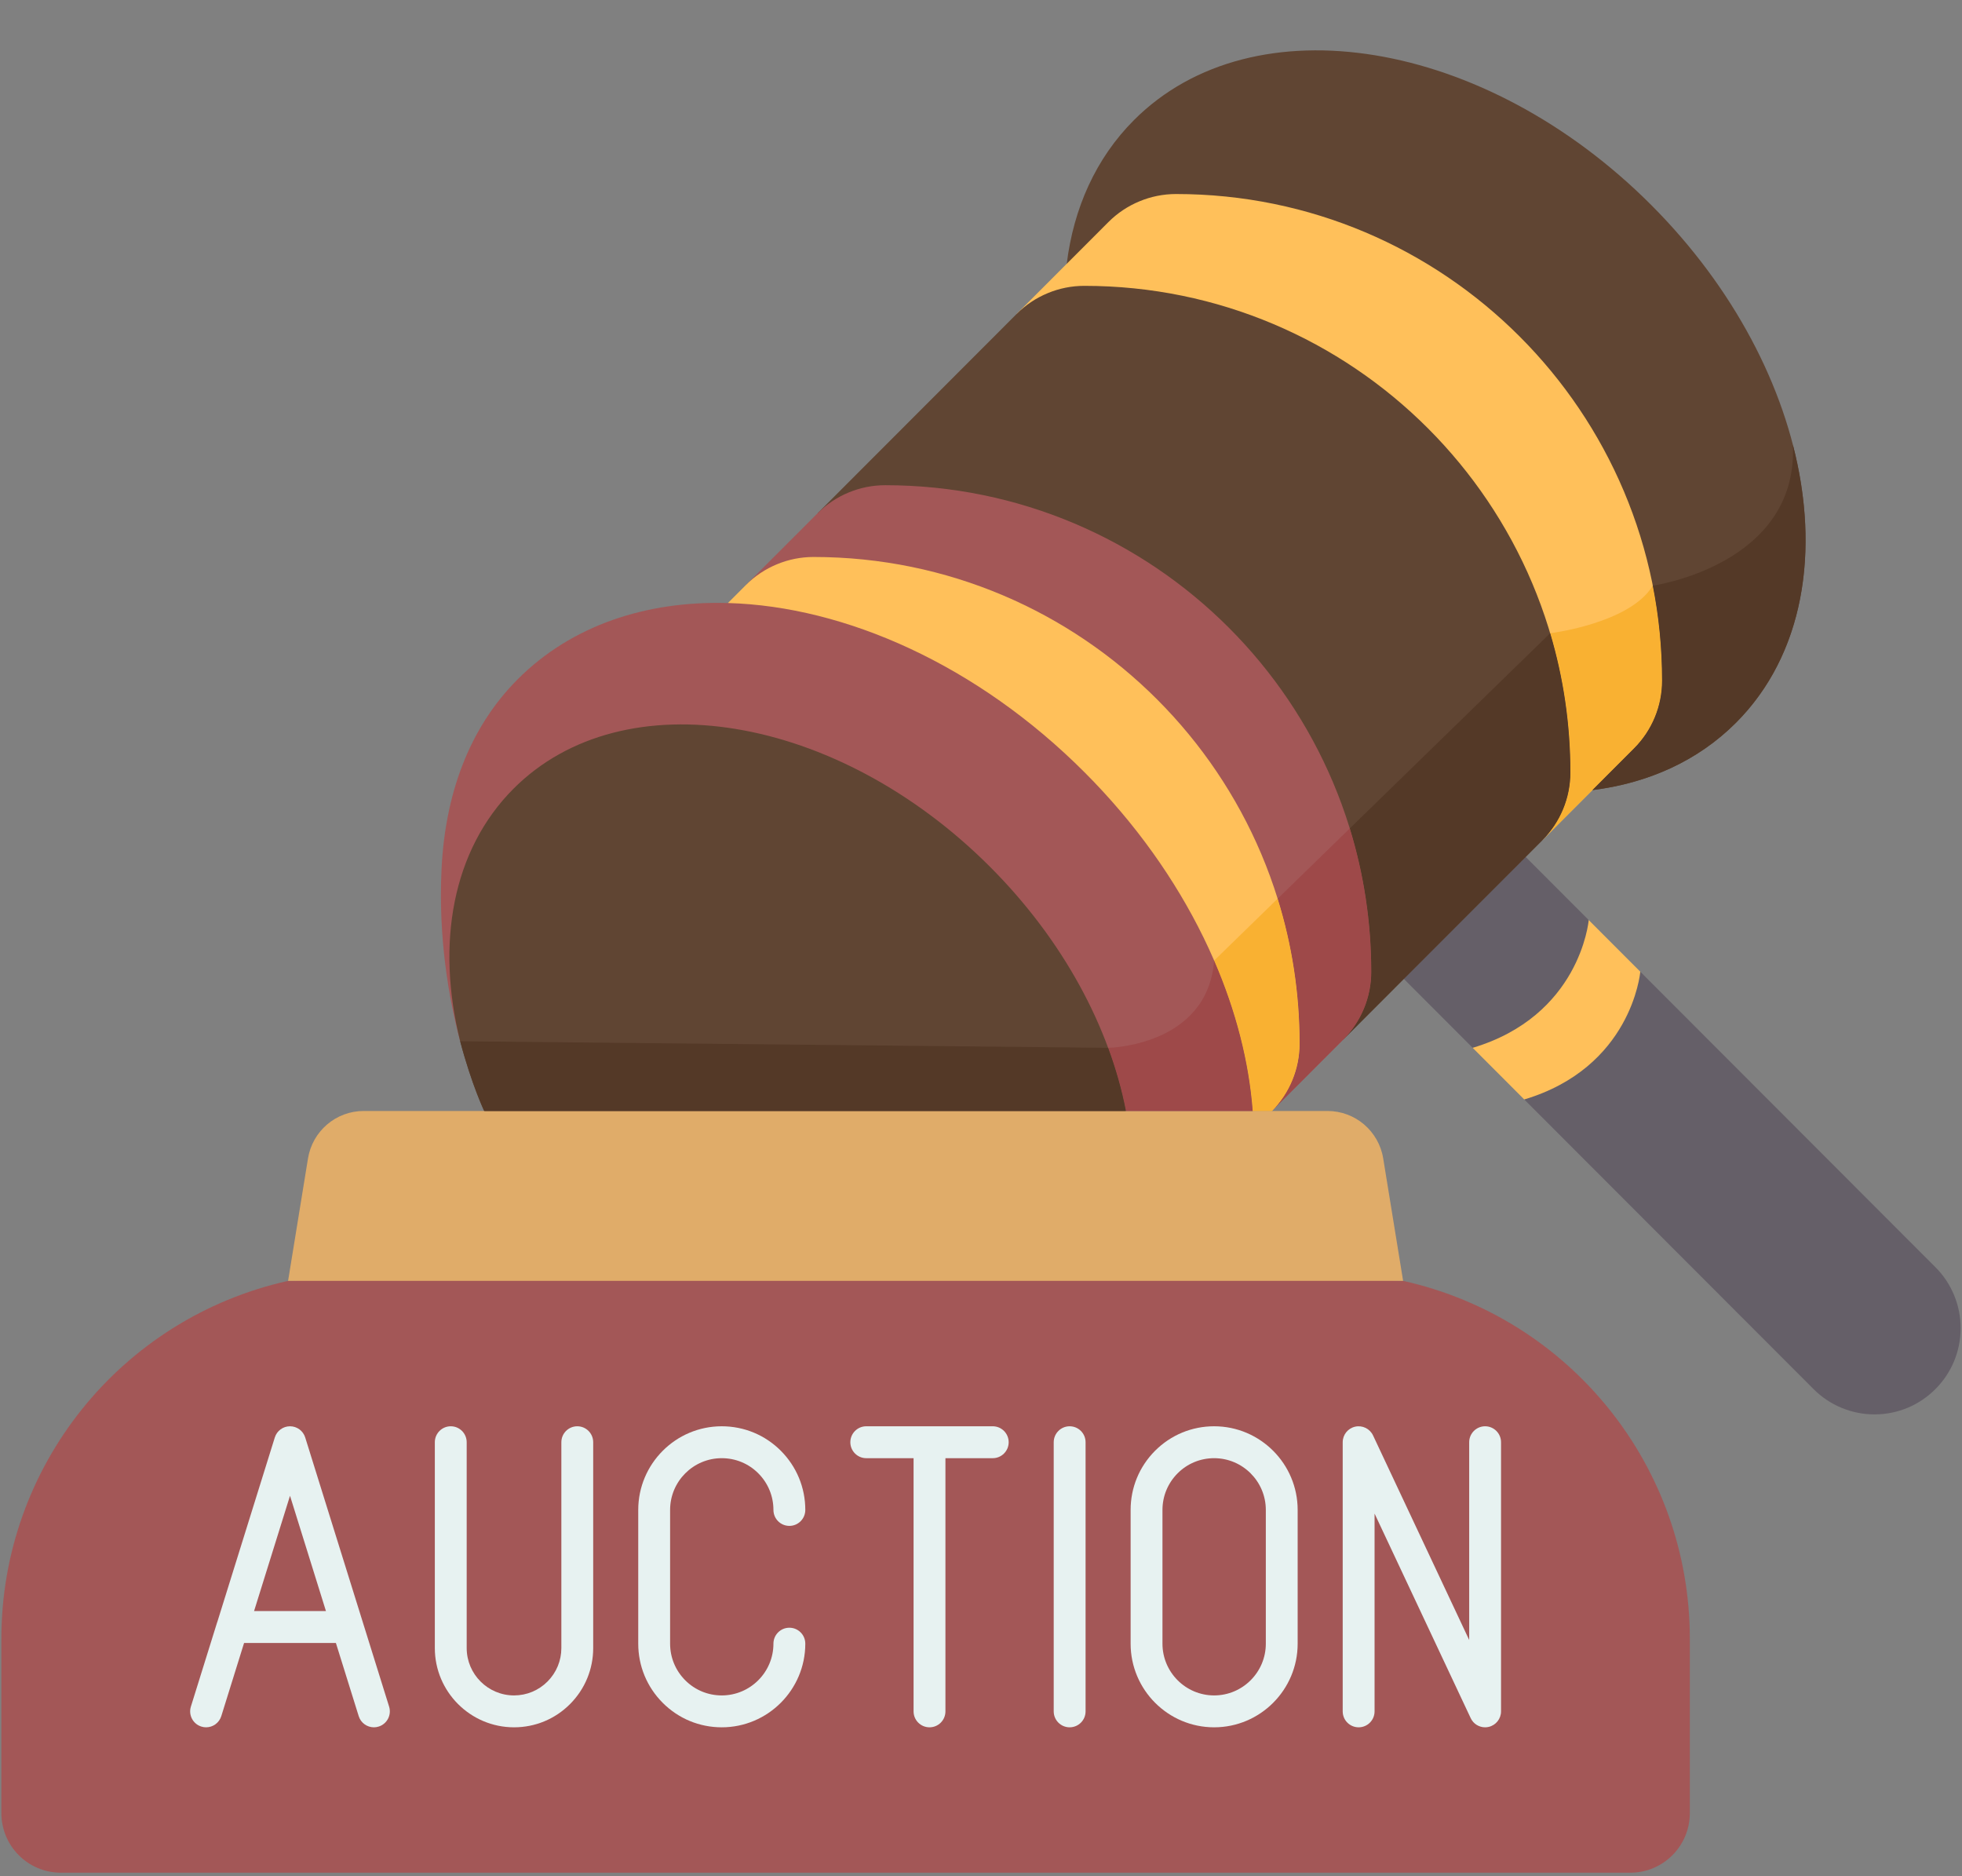 <svg xmlns="http://www.w3.org/2000/svg" xmlns:xlink="http://www.w3.org/1999/xlink" width="500" zoomAndPan="magnify" viewBox="0 0 375 358.5" height="478" preserveAspectRatio="xMidYMid meet" version="1.0"><rect x="0" y="0" width="375" height="358.5" fill="#808080" stroke="none"/><defs><clipPath id="34c8506bbd"><path d="M 291 185 L 374.738 185 L 374.738 271 L 291 271 Z M 291 185 " clip-rule="nonzero"/></clipPath><clipPath id="f5d9c4af9d"><path d="M 0.262 241 L 323 241 L 323 358 L 0.262 358 Z M 0.262 241 " clip-rule="nonzero"/></clipPath></defs><g clip-path="url(#34c8506bbd)"><path fill="#655f68" d="M 373.484 247.492 C 374.305 249.473 374.738 251.613 374.738 253.801 C 374.738 258.352 372.898 262.48 369.914 265.457 C 366.938 268.445 362.82 270.289 358.277 270.289 C 353.906 270.289 349.719 268.551 346.629 265.457 L 291.332 210.105 C 293.129 198.016 302.164 185.371 313.512 185.691 L 369.914 242.152 C 371.457 243.691 372.668 245.512 373.484 247.492 Z M 373.484 247.492 " fill-opacity="1" fill-rule="nonzero"/></g><path fill="#ffc05a" d="M 303.656 175.824 L 313.512 185.691 C 313.469 186.148 311.723 204 291.332 210.105 L 281.477 200.238 C 280.227 182.383 290.297 171.457 303.656 175.824 Z M 303.656 175.824 " fill-opacity="1" fill-rule="nonzero"/><path fill="#655f68" d="M 291.602 163.758 L 303.656 175.824 C 303.609 176.281 301.867 194.133 281.477 200.238 L 268.316 187.062 C 267.359 167.141 275.527 159.938 291.602 163.758 Z M 291.602 163.758 " fill-opacity="1" fill-rule="nonzero"/><path fill="#604533" d="M 315.59 39.164 C 283.82 7.363 239.57 0.102 216.742 22.945 C 209.43 30.266 205.203 39.797 203.887 50.41 L 304.355 150.988 C 314.961 149.668 324.48 145.441 331.797 138.117 C 354.613 115.266 347.359 70.969 315.59 39.164 Z M 315.59 39.164 " fill-opacity="1" fill-rule="nonzero"/><path fill="#ffc05a" d="M 290.465 64.316 C 273.652 47.484 250.43 37.078 224.773 37.078 C 222.352 37.078 219.977 37.559 217.785 38.473 C 215.586 39.379 213.57 40.719 211.855 42.434 L 203.887 50.41 L 194.328 59.98 L 294.797 160.555 L 304.355 150.988 L 312.324 143.008 C 315.75 139.582 317.676 134.926 317.676 130.078 C 317.676 104.395 307.281 81.148 290.465 64.316 Z M 290.465 64.316 " fill-opacity="1" fill-rule="nonzero"/><path fill="#604533" d="M 272.938 81.863 C 256.125 65.031 232.895 54.625 207.242 54.625 C 204.824 54.625 202.449 55.105 200.258 56.02 C 198.059 56.926 196.039 58.266 194.328 59.98 L 156.27 98.078 L 256.742 198.652 L 268.316 187.062 L 291.602 163.758 L 294.797 160.555 C 298.223 157.129 300.148 152.473 300.148 147.625 C 300.148 121.949 289.75 98.695 272.938 81.863 Z M 272.938 81.863 " fill-opacity="1" fill-rule="nonzero"/><path fill="#a35757" d="M 234.879 119.961 C 218.066 103.129 194.836 92.723 169.188 92.723 C 166.766 92.723 164.391 93.203 162.199 94.117 C 160 95.023 157.984 96.363 156.27 98.078 L 142.57 111.793 L 243.102 212.305 L 256.742 198.652 C 260.164 195.223 262.09 190.57 262.09 185.723 C 262.09 160.047 251.695 136.793 234.879 119.961 Z M 234.879 119.961 " fill-opacity="1" fill-rule="nonzero"/><path fill="#ffc05a" d="M 221.18 133.676 C 204.367 116.844 181.137 106.438 155.488 106.438 C 153.066 106.438 150.691 106.918 148.5 107.832 C 146.301 108.738 144.281 110.078 142.57 111.793 L 139.137 115.23 L 139.137 115.238 L 239.426 212.305 L 243.102 212.305 C 246.488 208.887 248.391 204.254 248.391 199.438 C 248.391 173.762 237.992 150.508 221.18 133.676 Z M 221.18 133.676 " fill-opacity="1" fill-rule="nonzero"/><path fill="#a35757" d="M 207.289 147.582 C 186.785 127.055 161.539 115.863 139.137 115.238 C 123.496 114.793 109.234 119.512 98.949 129.805 C 89.527 139.246 85.059 152.023 84.391 166.133 C 83.766 179.293 85.766 190.766 87.953 198.98 L 215.199 212.305 L 239.426 212.305 C 237.797 190.773 226.73 167.039 207.289 147.582 Z M 207.289 147.582 " fill-opacity="1" fill-rule="nonzero"/><path fill="#604533" d="M 215.199 212.305 C 174.098 226.754 133.188 228.324 92.547 212.305 C 92.547 212.305 90.16 207.316 87.953 198.98 C 83.316 180.359 86.422 162.461 98.156 150.711 C 119.188 129.66 159.961 136.352 189.234 165.652 C 203.27 179.703 212.113 196.406 215.199 212.305 Z M 215.199 212.305 " fill-opacity="1" fill-rule="nonzero"/><g clip-path="url(#f5d9c4af9d)"><path fill="#a35757" d="M 268.18 244.773 C 198.777 240.285 127.684 240.434 55.062 244.773 C 39.047 248.34 25.348 257.223 15.652 269.32 C 5.953 281.422 0.262 296.734 0.262 313.156 L 0.262 346.469 C 0.262 352.77 5.359 357.875 11.656 357.875 L 311.586 357.875 C 317.883 357.875 322.98 352.77 322.98 346.469 L 322.98 313.156 C 322.98 280.324 300.199 251.898 268.18 244.773 Z M 268.18 244.773 " fill-opacity="1" fill-rule="nonzero"/></g><path fill="#e0ac69" d="M 243.102 212.305 L 253.727 212.305 C 259.016 212.305 263.523 216.141 264.375 221.375 L 268.18 244.773 L 55.062 244.773 L 58.867 221.375 C 59.723 216.141 64.227 212.305 69.516 212.305 Z M 243.102 212.305 " fill-opacity="1" fill-rule="nonzero"/><path fill="#f9b132" d="M 317.676 130.078 C 317.676 134.926 315.75 139.582 312.324 143.008 L 304.355 150.988 L 294.797 160.555 C 298.223 157.129 300.148 152.473 300.148 147.625 C 300.148 138.375 298.801 129.445 296.289 121.012 C 296.699 120.957 311.574 119.062 315.902 111.914 C 317.066 117.789 317.676 123.863 317.676 130.078 Z M 317.676 130.078 " fill-opacity="1" fill-rule="nonzero"/><path fill="#543927" d="M 300.148 147.625 C 300.148 152.473 298.223 157.129 294.797 160.555 L 291.602 163.758 L 268.316 187.062 L 256.742 198.652 C 260.164 195.223 262.09 190.57 262.09 185.723 C 262.09 176.184 260.652 166.98 257.988 158.309 L 296.281 121.012 C 296.281 121.012 296.281 121.012 296.289 121.012 C 298.801 129.445 300.148 138.375 300.148 147.625 Z M 300.148 147.625 " fill-opacity="1" fill-rule="nonzero"/><path fill="#543927" d="M 342.672 84.973 C 347.977 105.453 344.688 125.211 331.797 138.117 C 324.48 145.441 314.961 149.668 304.355 150.988 L 312.324 143.008 C 315.75 139.582 317.676 134.926 317.676 130.078 C 317.676 123.863 317.066 117.789 315.902 111.914 C 315.902 111.914 343.746 108 342.672 84.973 Z M 342.672 84.973 " fill-opacity="1" fill-rule="nonzero"/><path fill="#9e4949" d="M 262.09 185.723 C 262.09 190.57 260.164 195.223 256.742 198.652 L 243.102 212.305 C 246.488 208.887 248.391 204.254 248.391 199.438 C 248.391 189.793 246.922 180.488 244.195 171.742 L 257.988 158.309 C 260.652 166.98 262.09 176.184 262.09 185.723 Z M 262.09 185.723 " fill-opacity="1" fill-rule="nonzero"/><path fill="#f9b132" d="M 248.391 199.438 C 248.391 204.254 246.488 208.887 243.102 212.305 L 239.426 212.305 C 238.715 202.965 236.234 193.211 232.059 183.582 C 232.059 183.574 232.059 183.574 232.059 183.566 L 244.195 171.742 C 246.922 180.488 248.391 189.793 248.391 199.438 Z M 248.391 199.438 " fill-opacity="1" fill-rule="nonzero"/><path fill="#9e4949" d="M 239.426 212.305 L 215.199 212.305 C 214.422 208.32 213.289 204.277 211.797 200.238 C 211.797 200.238 230.754 199.973 232.059 183.582 C 236.234 193.211 238.715 202.965 239.426 212.305 Z M 239.426 212.305 " fill-opacity="1" fill-rule="nonzero"/><path fill="#543927" d="M 215.199 212.305 L 92.547 212.305 C 92.547 212.305 90.16 207.316 87.953 198.98 L 211.797 200.238 C 213.289 204.277 214.422 208.32 215.199 212.305 Z M 215.199 212.305 " fill-opacity="1" fill-rule="nonzero"/><path fill="#e7f2f1" d="M 204.441 272.559 C 202.762 272.559 201.398 273.926 201.398 275.609 L 201.398 327.039 C 201.398 328.723 202.762 330.086 204.441 330.086 C 206.125 330.086 207.488 328.723 207.488 327.039 L 207.488 275.609 C 207.488 273.926 206.125 272.559 204.441 272.559 Z M 204.441 272.559 " fill-opacity="1" fill-rule="nonzero"/><path fill="#e7f2f1" d="M 189.746 272.559 L 165.57 272.559 C 163.891 272.559 162.527 273.926 162.527 275.609 C 162.527 277.289 163.891 278.656 165.57 278.656 L 174.613 278.656 L 174.613 327.039 C 174.613 328.723 175.977 330.086 177.66 330.086 C 179.34 330.086 180.703 328.723 180.703 327.039 L 180.703 278.656 L 189.746 278.656 C 191.426 278.656 192.789 277.289 192.789 275.609 C 192.789 273.926 191.426 272.559 189.746 272.559 Z M 189.746 272.559 " fill-opacity="1" fill-rule="nonzero"/><path fill="#e7f2f1" d="M 110.336 272.559 C 108.656 272.559 107.293 273.926 107.293 275.609 L 107.293 314.938 C 107.293 317.352 106.352 319.625 104.645 321.34 C 102.938 323.047 100.664 323.992 98.25 323.992 C 93.258 323.992 89.199 319.93 89.199 314.938 L 89.199 275.609 C 89.199 273.926 87.836 272.559 86.156 272.559 C 84.473 272.559 83.109 273.926 83.109 275.609 L 83.109 314.938 C 83.109 323.289 89.902 330.086 98.25 330.086 C 102.293 330.086 106.094 328.512 108.953 325.645 C 111.809 322.777 113.379 318.977 113.379 314.938 L 113.379 275.609 C 113.379 273.926 112.02 272.559 110.336 272.559 Z M 110.336 272.559 " fill-opacity="1" fill-rule="nonzero"/><path fill="#e7f2f1" d="M 137.949 278.656 C 140.594 278.656 143.074 279.684 144.934 281.547 C 146.801 283.422 147.828 285.906 147.828 288.547 C 147.828 290.227 149.191 291.594 150.875 291.594 C 152.555 291.594 153.918 290.227 153.918 288.547 C 153.918 284.281 152.262 280.27 149.242 277.238 C 146.23 274.223 142.219 272.559 137.949 272.559 C 129.148 272.559 121.988 279.73 121.988 288.547 L 121.988 314.102 C 121.988 318.363 123.648 322.379 126.664 325.406 C 129.68 328.426 133.688 330.086 137.949 330.086 C 146.754 330.086 153.918 322.914 153.918 314.102 C 153.918 312.418 152.555 311.055 150.875 311.055 C 149.191 311.055 147.828 312.418 147.828 314.102 C 147.828 319.555 143.398 323.992 137.949 323.992 C 135.312 323.992 132.832 322.961 130.973 321.102 C 129.105 319.227 128.078 316.738 128.078 314.102 L 128.078 288.547 C 128.078 283.09 132.508 278.656 137.949 278.656 Z M 137.949 278.656 " fill-opacity="1" fill-rule="nonzero"/><path fill="#e7f2f1" d="M 232.059 272.559 C 227.793 272.559 223.785 274.223 220.766 277.242 C 217.754 280.27 216.098 284.281 216.098 288.543 L 216.098 314.102 C 216.098 322.914 223.254 330.086 232.059 330.086 C 240.863 330.086 248.023 322.914 248.023 314.102 L 248.023 288.543 C 248.023 279.73 240.863 272.559 232.059 272.559 Z M 241.938 314.102 C 241.938 319.555 237.504 323.992 232.059 323.992 C 226.613 323.992 222.184 319.555 222.184 314.102 L 222.184 288.547 C 222.184 285.906 223.215 283.422 225.078 281.551 C 226.941 279.684 229.422 278.656 232.059 278.656 C 237.504 278.656 241.938 283.094 241.938 288.547 Z M 241.938 314.102 " fill-opacity="1" fill-rule="nonzero"/><path fill="#e7f2f1" d="M 58.336 274.699 C 57.938 273.426 56.762 272.559 55.43 272.559 C 54.098 272.559 52.918 273.426 52.523 274.699 L 41.539 309.941 C 41.531 309.965 41.516 309.984 41.508 310.008 L 36.484 326.129 C 35.984 327.738 36.879 329.445 38.484 329.945 C 38.785 330.043 39.09 330.086 39.391 330.086 C 40.688 330.086 41.891 329.25 42.297 327.945 L 46.652 313.965 L 64.199 313.965 L 68.559 327.945 C 68.965 329.25 70.168 330.086 71.465 330.086 C 71.766 330.086 72.07 330.043 72.371 329.945 C 73.977 329.445 74.871 327.734 74.371 326.129 Z M 48.562 307.867 L 55.43 285.84 L 62.297 307.867 Z M 48.562 307.867 " fill-opacity="1" fill-rule="nonzero"/><path fill="#e7f2f1" d="M 283.852 272.559 C 282.172 272.559 280.809 273.926 280.809 275.609 L 280.809 313.402 L 262.434 274.309 C 261.828 273.02 260.406 272.324 259.016 272.633 C 257.621 272.945 256.633 274.18 256.633 275.609 L 256.633 327.039 C 256.633 328.723 257.996 330.086 259.68 330.086 C 261.359 330.086 262.723 328.723 262.723 327.039 L 262.723 289.242 L 281.098 328.336 C 281.605 329.422 282.691 330.086 283.852 330.086 C 284.07 330.086 284.293 330.062 284.516 330.012 C 285.906 329.699 286.895 328.465 286.895 327.039 L 286.895 275.605 C 286.895 273.926 285.535 272.559 283.852 272.559 Z M 283.852 272.559 " fill-opacity="1" fill-rule="nonzero"/></svg>